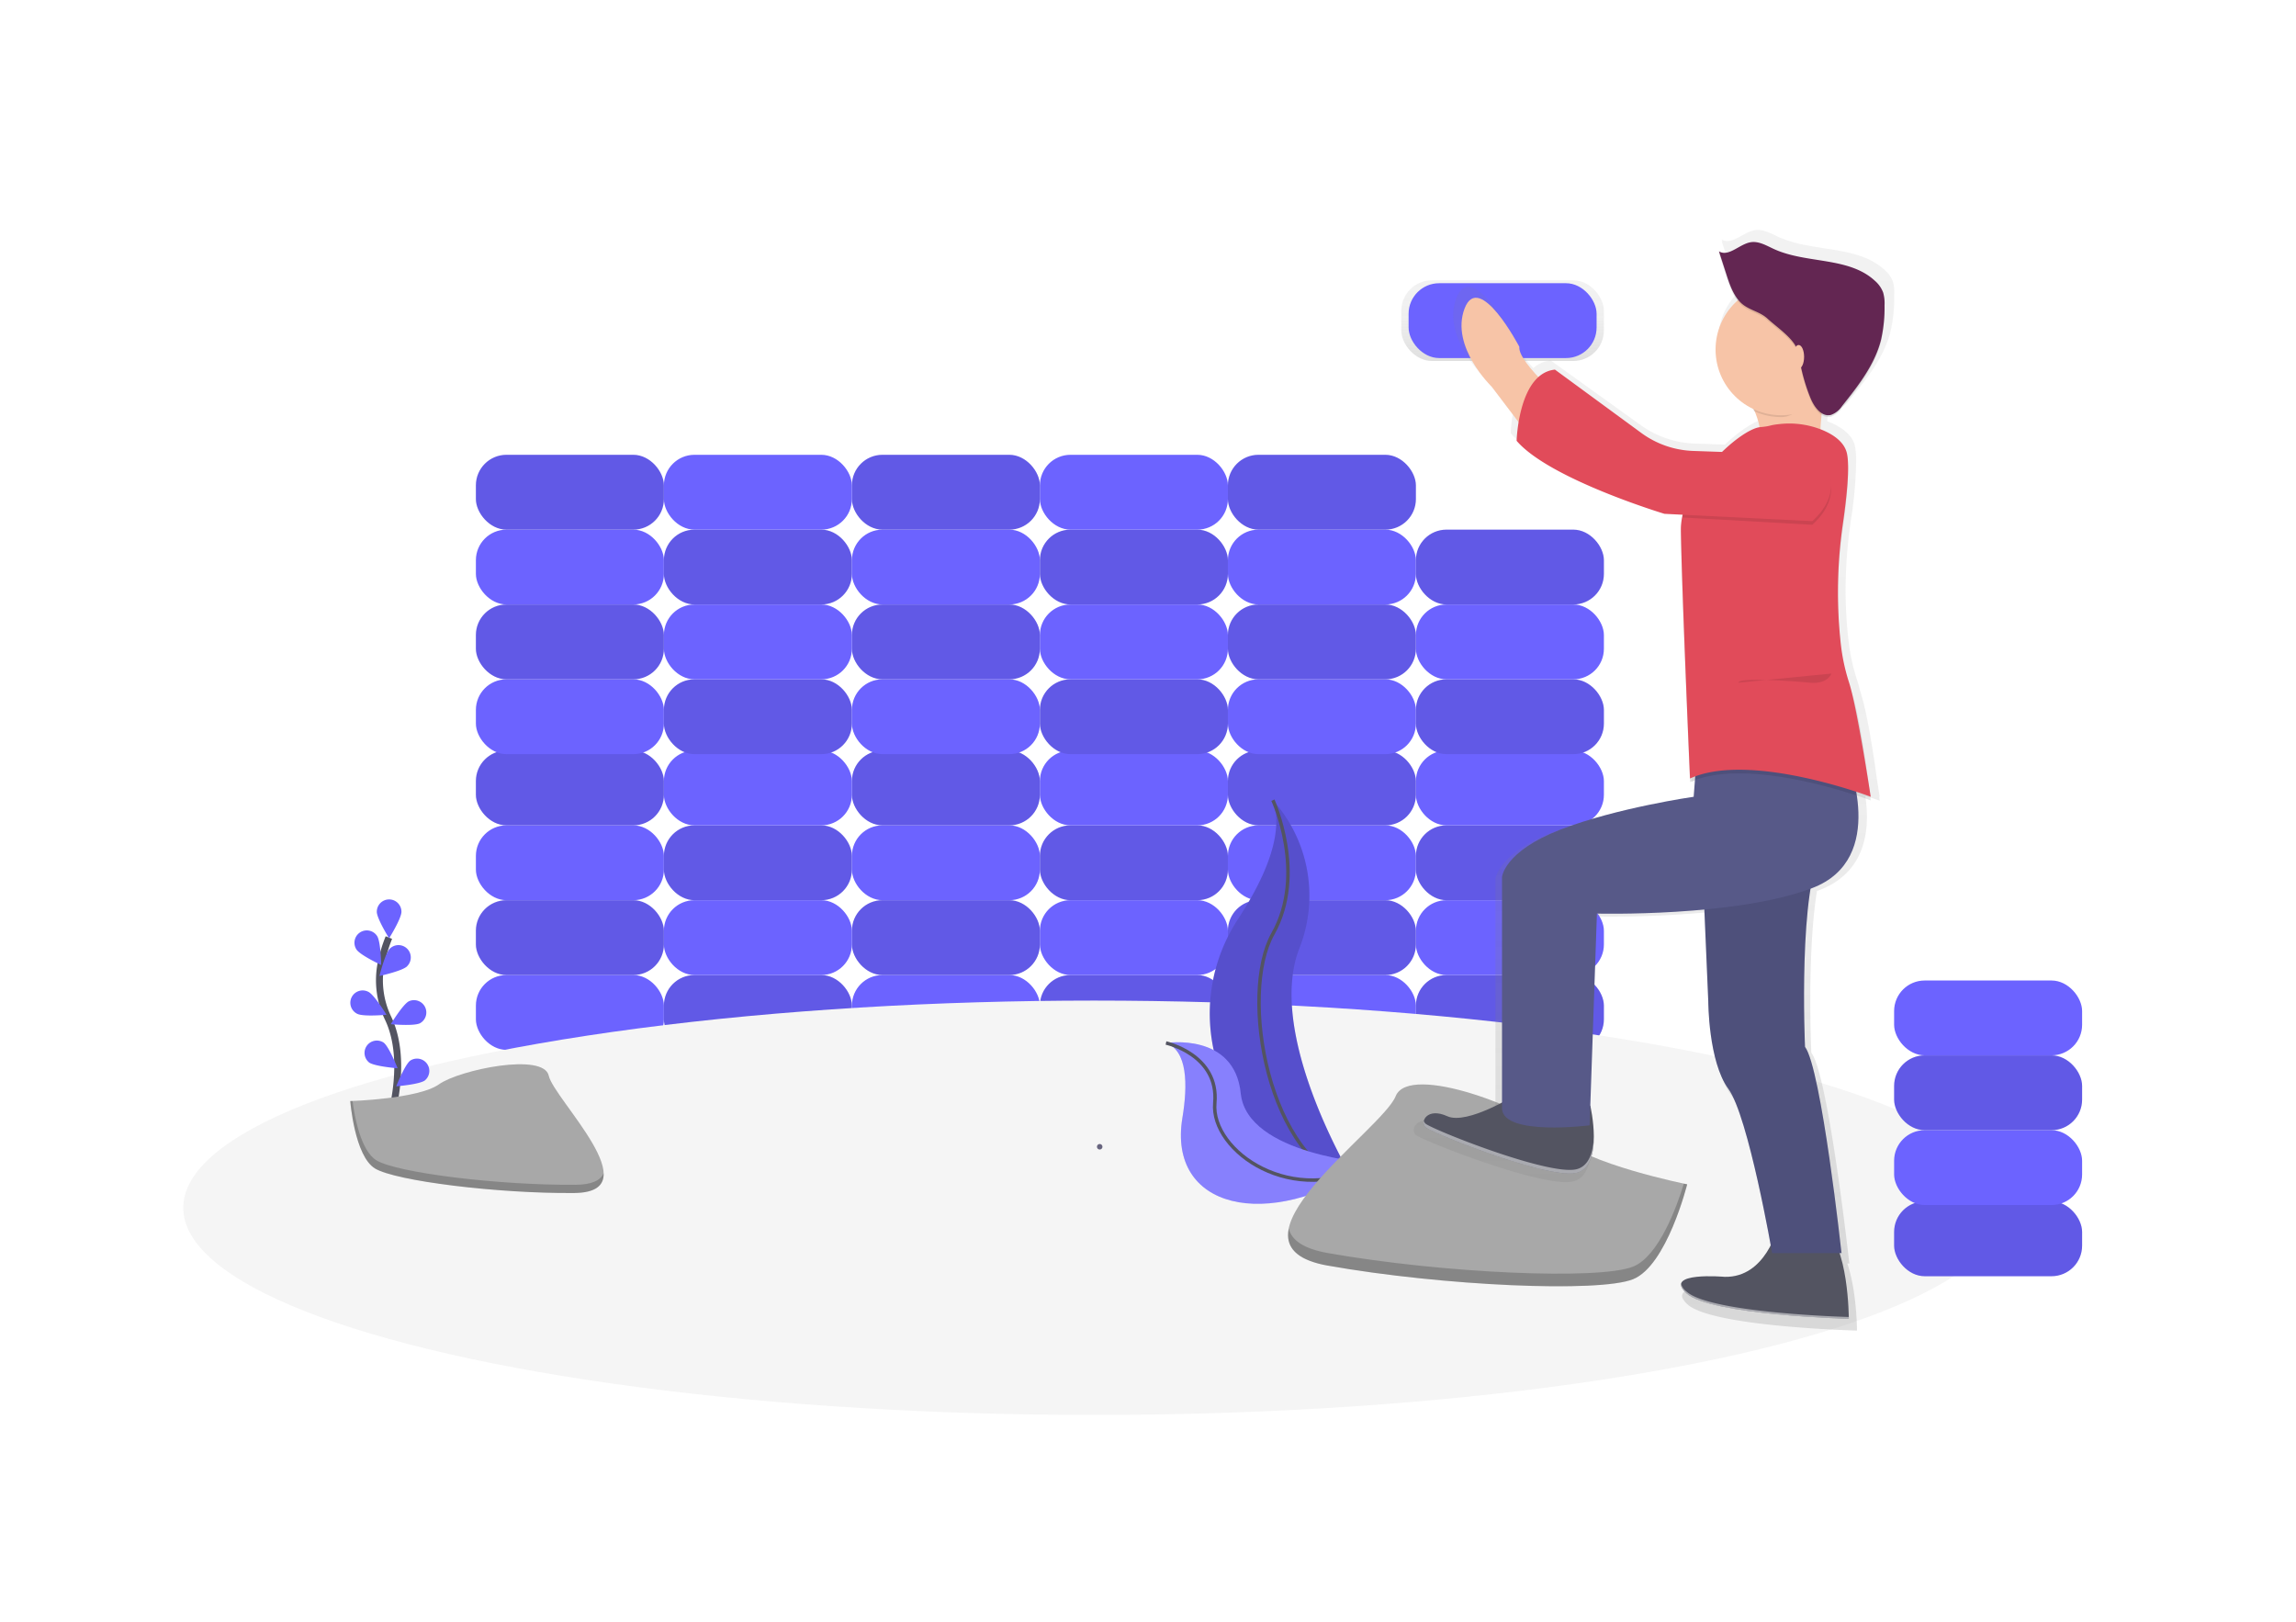 <svg xmlns="http://www.w3.org/2000/svg" xmlns:xlink="http://www.w3.org/1999/xlink" viewBox="0 0 664 469"><defs><style>.a,.q{fill:#fff;}.b{fill:#6c63ff;}.c{opacity:0.1;}.d{fill:url(#c);}.e,.i{fill:#f5f5f5;}.f,.h{fill:none;stroke:#535461;stroke-miterlimit:10;}.f{stroke-width:2px;}.g,.i{opacity:0.2;}.j{fill:#a8a8a8;}.k{fill:url(#d);}.l{fill:#f7c4a7;}.m{fill:#535461;}.n{fill:#575988;}.o{fill:#e14b5a;}.p{fill:#632652;}.q{opacity:0.5;}.r{fill:#67647e;}.s{filter:url(#a);}</style><filter id="a" x="0" y="0" width="664" height="469" filterUnits="userSpaceOnUse"><feOffset dy="3" input="SourceAlpha"/><feGaussianBlur stdDeviation="3" result="b"/><feFlood flood-opacity="0.161"/><feComposite operator="in" in2="b"/><feComposite in="SourceGraphic"/></filter><linearGradient id="c" x1="0.5" y1="1" x2="0.5" gradientUnits="objectBoundingBox"><stop offset="0" stop-color="gray" stop-opacity="0.251"/><stop offset="0.54" stop-color="gray" stop-opacity="0.122"/><stop offset="1" stop-color="gray" stop-opacity="0.102"/></linearGradient><linearGradient id="d" x1="0.5" x2="0.5" y2="0" xlink:href="#c"/></defs><g transform="translate(-1175 -3550)"><g class="s" transform="matrix(1, 0, 0, 1, 1175, 3550)"><rect class="a" width="646" height="451" rx="10" transform="translate(9 6)"/></g><g transform="translate(1228 3616.514)"><rect class="b" width="54.37" height="21.642" rx="8.84" transform="translate(84.627 215.445)"/><rect class="b" width="54.37" height="21.642" rx="8.84" transform="translate(138.996 215.445)"/><rect class="c" width="54.37" height="21.642" rx="8.84" transform="translate(138.996 215.445)"/><rect class="b" width="54.37" height="21.642" rx="8.84" transform="translate(193.366 215.445)"/><rect class="b" width="54.37" height="21.642" rx="8.84" transform="translate(247.736 215.445)"/><rect class="c" width="54.37" height="21.642" rx="8.84" transform="translate(247.736 215.445)"/><rect class="b" width="54.37" height="21.642" rx="8.84" transform="translate(302.106 215.445)"/><rect class="b" width="54.37" height="21.642" rx="8.84" transform="translate(356.475 215.445)"/><rect class="c" width="54.37" height="21.642" rx="8.84" transform="translate(356.475 215.445)"/><rect class="b" width="54.37" height="21.642" rx="8.84" transform="translate(410.845 215.445) rotate(180)"/><rect class="b" width="54.37" height="21.642" rx="8.84" transform="translate(356.475 215.445) rotate(180)"/><rect class="c" width="54.37" height="21.642" rx="8.84" transform="translate(356.475 215.445) rotate(180)"/><rect class="b" width="54.37" height="21.642" rx="8.84" transform="translate(302.106 215.445) rotate(180)"/><rect class="b" width="54.37" height="21.642" rx="8.84" transform="translate(247.736 215.445) rotate(180)"/><rect class="c" width="54.37" height="21.642" rx="8.84" transform="translate(247.736 215.445) rotate(180)"/><rect class="b" width="54.37" height="21.642" rx="8.84" transform="translate(193.366 215.445) rotate(180)"/><rect class="b" width="54.37" height="21.642" rx="8.84" transform="translate(138.996 215.445) rotate(180)"/><rect class="c" width="54.37" height="21.642" rx="8.84" transform="translate(138.996 215.445) rotate(180)"/><rect class="b" width="54.37" height="21.642" rx="8.84" transform="translate(84.627 172.161)"/><rect class="b" width="54.37" height="21.642" rx="8.84" transform="translate(138.996 172.161)"/><rect class="c" width="54.37" height="21.642" rx="8.84" transform="translate(138.996 172.161)"/><rect class="b" width="54.37" height="21.642" rx="8.84" transform="translate(193.366 172.161)"/><rect class="b" width="54.37" height="21.642" rx="8.84" transform="translate(247.736 172.161)"/><rect class="c" width="54.37" height="21.642" rx="8.84" transform="translate(247.736 172.161)"/><rect class="b" width="54.37" height="21.642" rx="8.84" transform="translate(302.106 172.161)"/><rect class="b" width="54.37" height="21.642" rx="8.84" transform="translate(356.475 172.161)"/><rect class="c" width="54.37" height="21.642" rx="8.84" transform="translate(356.475 172.161)"/><rect class="b" width="54.37" height="21.642" rx="8.84" transform="translate(410.845 172.161) rotate(180)"/><rect class="b" width="54.37" height="21.642" rx="8.84" transform="translate(356.475 172.161) rotate(180)"/><rect class="c" width="54.37" height="21.642" rx="8.84" transform="translate(356.475 172.161) rotate(180)"/><rect class="b" width="54.37" height="21.642" rx="8.84" transform="translate(302.106 172.161) rotate(180)"/><rect class="b" width="54.37" height="21.642" rx="8.84" transform="translate(247.736 172.161) rotate(180)"/><rect class="c" width="54.37" height="21.642" rx="8.84" transform="translate(247.736 172.161) rotate(180)"/><rect class="b" width="54.37" height="21.642" rx="8.84" transform="translate(193.366 172.161) rotate(180)"/><rect class="b" width="54.37" height="21.642" rx="8.84" transform="translate(138.996 172.161) rotate(180)"/><rect class="c" width="54.37" height="21.642" rx="8.84" transform="translate(138.996 172.161) rotate(180)"/><rect class="b" width="54.37" height="21.642" rx="8.84" transform="translate(84.627 129.932)"/><rect class="b" width="54.37" height="21.642" rx="8.84" transform="translate(138.996 129.932)"/><rect class="c" width="54.37" height="21.642" rx="8.84" transform="translate(138.996 129.932)"/><rect class="b" width="54.37" height="21.642" rx="8.84" transform="translate(193.366 129.932)"/><rect class="b" width="54.37" height="21.642" rx="8.84" transform="translate(247.736 129.932)"/><rect class="c" width="54.37" height="21.642" rx="8.84" transform="translate(247.736 129.932)"/><rect class="b" width="54.37" height="21.642" rx="8.84" transform="translate(302.106 129.932)"/><rect class="b" width="54.37" height="21.642" rx="8.84" transform="translate(356.475 129.932)"/><rect class="c" width="54.37" height="21.642" rx="8.84" transform="translate(356.475 129.932)"/><rect class="b" width="54.37" height="21.642" rx="8.84" transform="translate(410.845 129.932) rotate(180)"/><rect class="b" width="54.37" height="21.642" rx="8.84" transform="translate(356.475 129.932) rotate(180)"/><rect class="c" width="54.37" height="21.642" rx="8.84" transform="translate(356.475 129.932) rotate(180)"/><rect class="b" width="54.37" height="21.642" rx="8.84" transform="translate(302.106 129.932) rotate(180)"/><rect class="b" width="54.37" height="21.642" rx="8.84" transform="translate(247.736 129.932) rotate(180)"/><rect class="c" width="54.37" height="21.642" rx="8.84" transform="translate(247.736 129.932) rotate(180)"/><rect class="b" width="54.37" height="21.642" rx="8.84" transform="translate(193.366 129.932) rotate(180)"/><rect class="b" width="54.37" height="21.642" rx="8.84" transform="translate(138.996 129.932) rotate(180)"/><rect class="c" width="54.37" height="21.642" rx="8.84" transform="translate(138.996 129.932) rotate(180)"/><rect class="b" width="54.37" height="21.642" rx="8.84" transform="translate(84.627 86.647)"/><rect class="b" width="54.37" height="21.642" rx="8.84" transform="translate(138.996 86.647)"/><rect class="c" width="54.37" height="21.642" rx="8.84" transform="translate(138.996 86.647)"/><rect class="b" width="54.37" height="21.642" rx="8.84" transform="translate(193.366 86.647)"/><rect class="b" width="54.37" height="21.642" rx="8.84" transform="translate(247.736 86.647)"/><rect class="c" width="54.37" height="21.642" rx="8.84" transform="translate(247.736 86.647)"/><rect class="b" width="54.37" height="21.642" rx="8.84" transform="translate(302.106 86.647)"/><rect class="b" width="54.37" height="21.642" rx="8.84" transform="translate(356.475 86.647)"/><rect class="c" width="54.37" height="21.642" rx="8.84" transform="translate(356.475 86.647)"/><rect class="d" width="58.593" height="23.321" rx="8.84" transform="translate(352.252 14.547)"/><rect class="b" width="54.37" height="21.642" rx="8.84" transform="translate(408.734 37.028) rotate(180)"/><rect class="b" width="54.37" height="21.642" rx="8.84" transform="translate(356.475 86.647) rotate(180)"/><rect class="c" width="54.37" height="21.642" rx="8.84" transform="translate(356.475 86.647) rotate(180)"/><rect class="b" width="54.37" height="21.642" rx="8.84" transform="translate(302.106 86.647) rotate(180)"/><rect class="b" width="54.37" height="21.642" rx="8.84" transform="translate(247.736 86.647) rotate(180)"/><rect class="c" width="54.37" height="21.642" rx="8.84" transform="translate(247.736 86.647) rotate(180)"/><rect class="b" width="54.37" height="21.642" rx="8.84" transform="translate(193.366 86.647) rotate(180)"/><rect class="b" width="54.37" height="21.642" rx="8.84" transform="translate(138.996 86.647) rotate(180)"/><rect class="c" width="54.37" height="21.642" rx="8.84" transform="translate(138.996 86.647) rotate(180)"/><ellipse class="e" cx="263.403" cy="59.912" rx="263.403" ry="59.912" transform="translate(0 222.836)"/><path class="f" d="M190.736,564.3s4.751-16.052-.887-27.871a25.337,25.337,0,0,1-2.053-15.91,42.647,42.647,0,0,1,2.254-7.469" transform="translate(-130.586 -308.442)"/><path class="b" d="M185.87,495.723c0,1.969,3.563,7.675,3.563,7.675S193,497.692,193,495.723a3.563,3.563,0,0,0-7.126,0Z" transform="translate(-129.901 -298.579)"/><path class="b" d="M174.2,514.64c1.056,1.652,7.163,4.5,7.163,4.5s-.111-6.725-1.182-8.377a3.563,3.563,0,0,0-5.981,3.875Z" transform="translate(-124.119 -306.595)"/><path class="b" d="M173.438,548.808c1.758.887,8.446.274,8.446.274s-3.489-5.748-5.247-6.635a3.563,3.563,0,1,0-3.21,6.361Z" transform="translate(-123.101 -322.14)"/><path class="b" d="M180.434,575.8c1.584,1.172,8.287,1.7,8.287,1.7s-2.47-6.255-4.049-7.427a3.563,3.563,0,0,0-4.223,5.727Z" transform="translate(-126.729 -335.089)"/><path class="b" d="M195.307,523.324c-1.409,1.372-7.987,2.792-7.987,2.792s1.61-6.53,3.019-7.918a3.563,3.563,0,0,1,4.967,5.11Z" transform="translate(-130.585 -310.396)"/><path class="b" d="M201.966,554.028c-1.758.887-8.446.275-8.446.275s3.489-5.748,5.247-6.635a3.563,3.563,0,0,1,3.2,6.361Z" transform="translate(-133.513 -324.637)"/><path class="b" d="M204.807,585.673c-1.584,1.172-8.287,1.7-8.287,1.7s2.47-6.255,4.049-7.427a3.563,3.563,0,0,1,4.223,5.727Z" transform="translate(-134.929 -339.749)"/><path class="b" d="M660.492,437.8a41.451,41.451,0,0,1,7.559,43.121c-9.8,25.76,16.8,68.622,16.8,68.622s-.285-.042-.813-.137c-35.657-6.318-53.372-47.1-33.546-77.39C657.863,460.751,663.918,447.544,660.492,437.8Z" transform="translate(-345.369 -272.913)"/><path class="g" d="M660.492,437.8a41.451,41.451,0,0,1,7.559,43.121c-9.8,25.76,16.8,68.622,16.8,68.622s-.285-.042-.813-.137c-35.657-6.318-53.372-47.1-33.546-77.39C657.863,460.751,663.918,447.544,660.492,437.8Z" transform="translate(-345.369 -272.913)"/><path class="h" d="M673.224,437.8s9.8,21.278,0,38.639-1.679,66.078,24.377,73.077" transform="translate(-358.102 -272.913)"/><path class="b" d="M618.25,570.614s19.811-3.167,21.616,14.6,38.09,20.212,38.09,20.212l-.681.454c-29.961,19.668-58.593,12.526-54.285-13.587C624.595,582.586,624.452,572.826,618.25,570.614Z" transform="translate(-334.044 -335.517)"/><path class="i" d="M618.25,570.614s19.811-3.167,21.616,14.6,38.09,20.212,38.09,20.212l-.681.454c-29.961,19.668-58.593,12.526-54.285-13.587C624.595,582.586,624.452,572.826,618.25,570.614Z" transform="translate(-334.044 -335.517)"/><path class="h" d="M618.25,570.81s15.377,3.373,14.115,17.356,22.835,30.743,45.591,17.456" transform="translate(-334.044 -335.712)"/><path class="j" d="M800.525,622.393s-29.4-5.88-37.246-13.724-43.126-21.563-47.048-11.761-52.923,43.132-19.573,49.012,78.409,7.839,88.211,3.922S800.525,622.393,800.525,622.393Z" transform="translate(-365.604 -346.428)"/><path class="g" d="M696.68,667.935c33.324,5.88,78.409,7.839,88.211,3.922,7.464-2.988,12.669-17.33,14.7-24.007l.982.206s-5.88,23.521-15.683,27.449-54.9,1.958-88.211-3.922c-9.618-1.7-12.368-5.685-11.333-10.731C686.123,664.14,689.5,666.668,696.68,667.935Z" transform="translate(-365.626 -372.086)"/><path class="k" d="M892.54,140.283a8.636,8.636,0,0,0-2.433-3.373c-7.892-7.189-20.65-5.009-30.447-9.406-2.259-1.013-4.571-2.418-7.021-2.032-3.421.528-6.6,4.434-9.586,2.7l.211.649-.211-.111,2.2,6.683a24.392,24.392,0,0,0,3.368,7.343,19.225,19.225,0,0,0,4.65,31.978c.106.222.206.449.306.676l.28.116a22.45,22.45,0,0,1,1.446,4.656c-2.539.354-6.968,3.167-11.317,7.306l-8.7-.29a28.473,28.473,0,0,1-15.646-5.321l-26.055-18.713a8.715,8.715,0,0,0-4.988,2.206c-3.231-3.368-5.975-6.862-5.743-8.974,0,0-12.109-22.661-16.512-11.333s8.256,23.226,8.256,23.226l8.029,10.4a43.769,43.769,0,0,0-.6,5.516c9.908,11.333,44.578,21.584,44.578,21.584l5.405.264.032.264a18.409,18.409,0,0,0-.486,4.328v1.082c.275,18.074,2.75,73.373,2.75,73.373.48-.216.982-.412,1.489-.6L835.4,289.4s-23.115,3.236-40.176,9.713-17.609,14.031-17.609,14.031V379.8c-4.872,2.5-12.563,5.806-16.512,4.028-4.286-1.911-6.635-.306-7.063,1.367h0a2.111,2.111,0,0,0,0,1.008h0a1.8,1.8,0,0,0,.164.428v.032a1.713,1.713,0,0,0,.29.38c1.652,1.621,37.425,15.646,45.681,13.487a5.709,5.709,0,0,0,.75-.253c.079-.032.148-.074.227-.111s.306-.143.449-.227.164-.111.243-.164.248-.164.364-.253a2.429,2.429,0,0,0,.227-.206c.074-.069.216-.185.312-.29s.137-.158.206-.238.19-.211.275-.327.116-.174.179-.259.169-.243.243-.37.1-.179.148-.274.148-.269.216-.412a3.016,3.016,0,0,0,.121-.28c.037-.1.132-.3.19-.454s.063-.185.1-.28a5.1,5.1,0,0,0,.164-.528,1.026,1.026,0,0,1,.074-.269c.047-.185.1-.364.143-.528a1.44,1.44,0,0,1,.053-.253c.042-.2.084-.4.116-.6a.49.49,0,0,1,.037-.227c.037-.216.069-.438.095-.655v-.19c.026-.238.053-.475.074-.713v-.148q.032-.385.047-.771v-.982a45.18,45.18,0,0,0-1.056-9.57h0l2.074-56.761a309.627,309.627,0,0,0,32.39-1.193l1.182,27.09s0,17.8,6.055,25.9c5.184,6.926,11.17,37.557,12.785,46.251-2.222,4.223-6.477,9.5-13.888,9.322,0,0-13.941-1.2-13.154,2.639h0a1.982,1.982,0,0,0,.09.3h0a2.731,2.731,0,0,0,.153.322h0c.058.1.121.2.2.306l.042.063q.119.166.269.348v.026c.1.111.2.222.306.333l.1.1c.127.127.253.253.4.385,7.153,6.477,48.98,7.554,48.98,7.554v-.3h0c0-1.874-.274-11.7-2.777-19.1h.581s-6.055-54.5-11.006-60.968c0,0-1.314-28.737,1.652-46.742l.528-.2C885,311.168,885.99,298.4,884.559,289.029c2.639.845,4.181,1.42,4.181,1.42s-.048-.406-.137-1.13l.137.053s-.264-1.716-.7-4.387c-.992-7.353-2.914-20.2-4.962-26.266-.333-1.335-.649-2.476-.94-3.336a57.041,57.041,0,0,1-2.423-11.206,132.824,132.824,0,0,1-.85-14.865,142.66,142.66,0,0,1,1.52-19.827,121.3,121.3,0,0,0,1.531-16.812,22.424,22.424,0,0,0-.333-4.751c-.734-3.362-3.98-5.548-7.353-6.941-.216-.09-.438-.164-.66-.248.084-1.272.19-2.718.327-4.223a3.626,3.626,0,0,0,2.8.57,6.691,6.691,0,0,0,3.415-2.639c4.877-5.991,9.887-12.236,11.761-19.679a42.509,42.509,0,0,0,1.056-10.135v-.56A11.022,11.022,0,0,0,892.54,140.283Z" transform="translate(-398.13 -125.42)"/><path class="l" d="M932.34,201.761s7.39,11.085,5.806,16.364,17.419,2.111,17.419,2.111.528-20.587,4.223-25.337S932.34,201.761,932.34,201.761Z" transform="translate(-482.338 -157.691)"/><path class="l" d="M811.658,194.148s-15.308-12.669-14.78-17.419c0,0-11.613-22.17-15.836-11.085s7.918,22.7,7.918,22.7l14.78,19.531Z" transform="translate(-410.483 -142.952)"/><path class="m" d="M786.278,598.92s-14.252,8.974-20.059,6.334-7.918,1.584-6.334,3.167,35.895,15.308,43.813,13.2,3.89-19.4,3.89-19.4Z" transform="translate(-400.675 -348.984)"/><path class="m" d="M928.334,670.031s-3.431,14.516-15.308,14.252c0,0-17.947-1.584-11.085,4.751s46.98,7.39,46.98,7.39,0-21.642-7.39-26.393S928.334,670.031,928.334,670.031Z" transform="translate(-467.248 -381.562)"/><path class="n" d="M912.34,471.31l1.584,36.95s0,17.419,5.807,25.337S932.4,581.105,932.4,581.105h20.059s-5.806-53.314-10.557-59.648c0,0-2.111-46.98,5.279-57.537Z" transform="translate(-472.895 -285.245)"/><path class="c" d="M912.34,471.31l1.584,36.95s0,17.419,5.807,25.337S932.4,581.105,932.4,581.105h20.059s-5.806-53.314-10.557-59.648c0,0-2.111-46.98,5.279-57.537Z" transform="translate(-472.895 -285.245)"/><path class="n" d="M902.106,412.559s12.141,29.032-10.029,37.478-62.288,7.39-62.288,7.39l-2.111,61.232s-24.809,3.167-25.337-4.751V446.87s.528-7.39,16.892-13.724,38.534-9.5,38.534-9.5l1.056-13.724Z" transform="translate(-420.96 -259.75)"/><path class="c" d="M928.927,233.593a25.258,25.258,0,0,1,12.4,1.753c3.236,1.362,6.334,3.5,7.052,6.788.834,3.9-.09,12.632-1.151,20.027a137.92,137.92,0,0,0-.644,34.992c.528,4.851,1.293,9.079,2.323,10.964,3.167,5.806,6.334,33.255,6.334,33.255s-34.839-13.2-52.258-5.279c0,0-2.375-54.106-2.639-71.789-.206-13.693,17.156-29.3,22.962-29.824C926.71,234.173,925.543,233.946,928.927,233.593Z" transform="translate(-467.233 -176.427)"/><path class="o" d="M928.927,231.593a25.258,25.258,0,0,1,12.4,1.753c3.236,1.362,6.334,3.5,7.052,6.788.834,3.9-.09,12.632-1.151,20.027a137.92,137.92,0,0,0-.644,34.992,56.756,56.756,0,0,0,2.323,10.964c2.375,7.126,6.334,33.255,6.334,33.255s-34.839-13.2-52.258-5.279c0,0-2.375-54.106-2.639-71.789-.206-13.693,17.156-29.3,22.962-29.824C926.71,232.173,925.543,231.946,928.927,231.593Z" transform="translate(-467.233 -175.482)"/><path class="c" d="M938.349,268.765l-37.478-2.111s-2.386-18.375,3.025-18.185l37.093,1.293S948.907,259.263,938.349,268.765Z" transform="translate(-467.233 -183.522)"/><path class="o" d="M895.854,245.733,853.1,243.621s-33.255-10.029-42.757-21.114c0,0,.528-19.531,11.085-20.587L846.4,220.232a26.964,26.964,0,0,0,15,5.2l37.093,1.293S906.411,236.231,895.854,245.733Z" transform="translate(-424.737 -161.545)"/><path class="c" d="M955.3,204.609c.628-5,2.9-6.667,4.487-8.71,3.7-4.751-27.449,6.862-27.449,6.862a56,56,0,0,1,4.223,7.765,18.923,18.923,0,0,0,7.918,1.737C949.052,212.263,952.019,207.317,955.3,204.609Z" transform="translate(-482.338 -158.163)"/><circle class="l" cx="19.003" cy="19.003" r="19.003" transform="translate(443.14 15.565)"/><path class="c" d="M927.218,150.256c-2.022-2.212-3-5.157-3.917-8.013l-2.111-6.54c2.861,1.689,5.912-2.111,9.2-2.639,2.349-.375,4.571,1,6.736,1.985,9.4,4.3,21.642,2.164,29.2,9.2a8.445,8.445,0,0,1,2.333,3.3,11.035,11.035,0,0,1,.422,3.7,42.4,42.4,0,0,1-.987,9.913c-1.795,7.279-6.6,13.392-11.28,19.251a6.374,6.374,0,0,1-3.278,2.608c-2.719.607-4.819-2.328-5.87-4.9a52.2,52.2,0,0,1-3.062-10.594,13.92,13.92,0,0,0-1.256-4.476c-1.636-2.9-5.669-5.643-8.118-7.892S929.467,152.71,927.218,150.256Z" transform="translate(-477.074 -129.005)"/><path class="p" d="M927.218,149.256c-2.022-2.212-3-5.157-3.917-8.013l-2.111-6.54c2.861,1.689,5.912-2.111,9.2-2.639,2.349-.375,4.571,1,6.736,1.985,9.4,4.3,21.642,2.164,29.2,9.2a8.445,8.445,0,0,1,2.333,3.3,11.035,11.035,0,0,1,.422,3.7,42.4,42.4,0,0,1-.987,9.913c-1.795,7.279-6.6,13.392-11.28,19.251a6.374,6.374,0,0,1-3.278,2.608c-2.719.607-4.819-2.328-5.87-4.9a52.2,52.2,0,0,1-3.062-10.594,13.92,13.92,0,0,0-1.256-4.476c-1.636-2.9-5.669-5.643-8.118-7.892S929.467,151.71,927.218,149.256Z" transform="translate(-477.074 -128.533)"/><ellipse class="l" cx="1.584" cy="3.431" rx="1.584" ry="3.431" transform="translate(465.574 33.249)"/><path class="c" d="M958.761,368.42s-1.056,3.167-6.334,2.639-20.587-1.584-20.587,0" transform="translate(-482.102 -240.156)"/><path class="q" d="M901.944,704.951a4.388,4.388,0,0,1-1.536-2.2c-.137.686.285,1.584,1.536,2.729,6.862,6.334,46.98,7.39,46.98,7.39v-.528C948.665,712.336,908.785,711.264,901.944,704.951Z" transform="translate(-467.25 -398.006)"/><path class="q" d="M803.694,627.427c-7.918,2.111-42.229-11.613-43.812-13.2a1.714,1.714,0,0,1-.438-.771,1.9,1.9,0,0,0,.438,1.826c1.584,1.584,35.895,15.308,43.813,13.2,4.075-1.087,4.983-6.192,4.909-10.9C808.524,621.969,807.463,626.414,803.694,627.427Z" transform="translate(-400.672 -355.849)"/><path class="r" d="M581.222,627.744a.792.792,0,1,0-.792-.792.792.792,0,0,0,.792.792Z" transform="translate(-316.188 -361.845)"/><path class="j" d="M171.33,593.108s19.7-.607,25.633-4.835,30.3-9.275,31.772-2.5,29.608,33.72,7.348,33.92-51.672-3.463-57.6-7.073S171.33,593.108,171.33,593.108Z" transform="translate(-123.036 -341.214)"/><path class="g" d="M236.5,626.814c-22.239.179-51.672-3.463-57.6-7.073-4.513-2.75-6.334-12.611-6.91-17.161h-.66s1.246,15.889,7.174,19.494,35.361,7.279,57.579,7.121c6.419-.053,8.636-2.333,8.514-5.717C243.726,625.5,241.277,626.777,236.5,626.814Z" transform="translate(-123.036 -350.712)"/><rect class="b" width="54.37" height="21.642" rx="8.84" transform="translate(549.145 302.543) rotate(180)"/><rect class="c" width="54.37" height="21.642" rx="8.84" transform="translate(549.145 302.543) rotate(180)"/><rect class="b" width="54.37" height="21.642" rx="8.84" transform="translate(494.775 260.314)"/><rect class="b" width="54.37" height="21.642" rx="8.84" transform="translate(549.145 260.314) rotate(180)"/><rect class="c" width="54.37" height="21.642" rx="8.84" transform="translate(549.145 260.314) rotate(180)"/><rect class="b" width="54.37" height="21.642" rx="8.84" transform="translate(494.775 217.029)"/></g></g></svg>